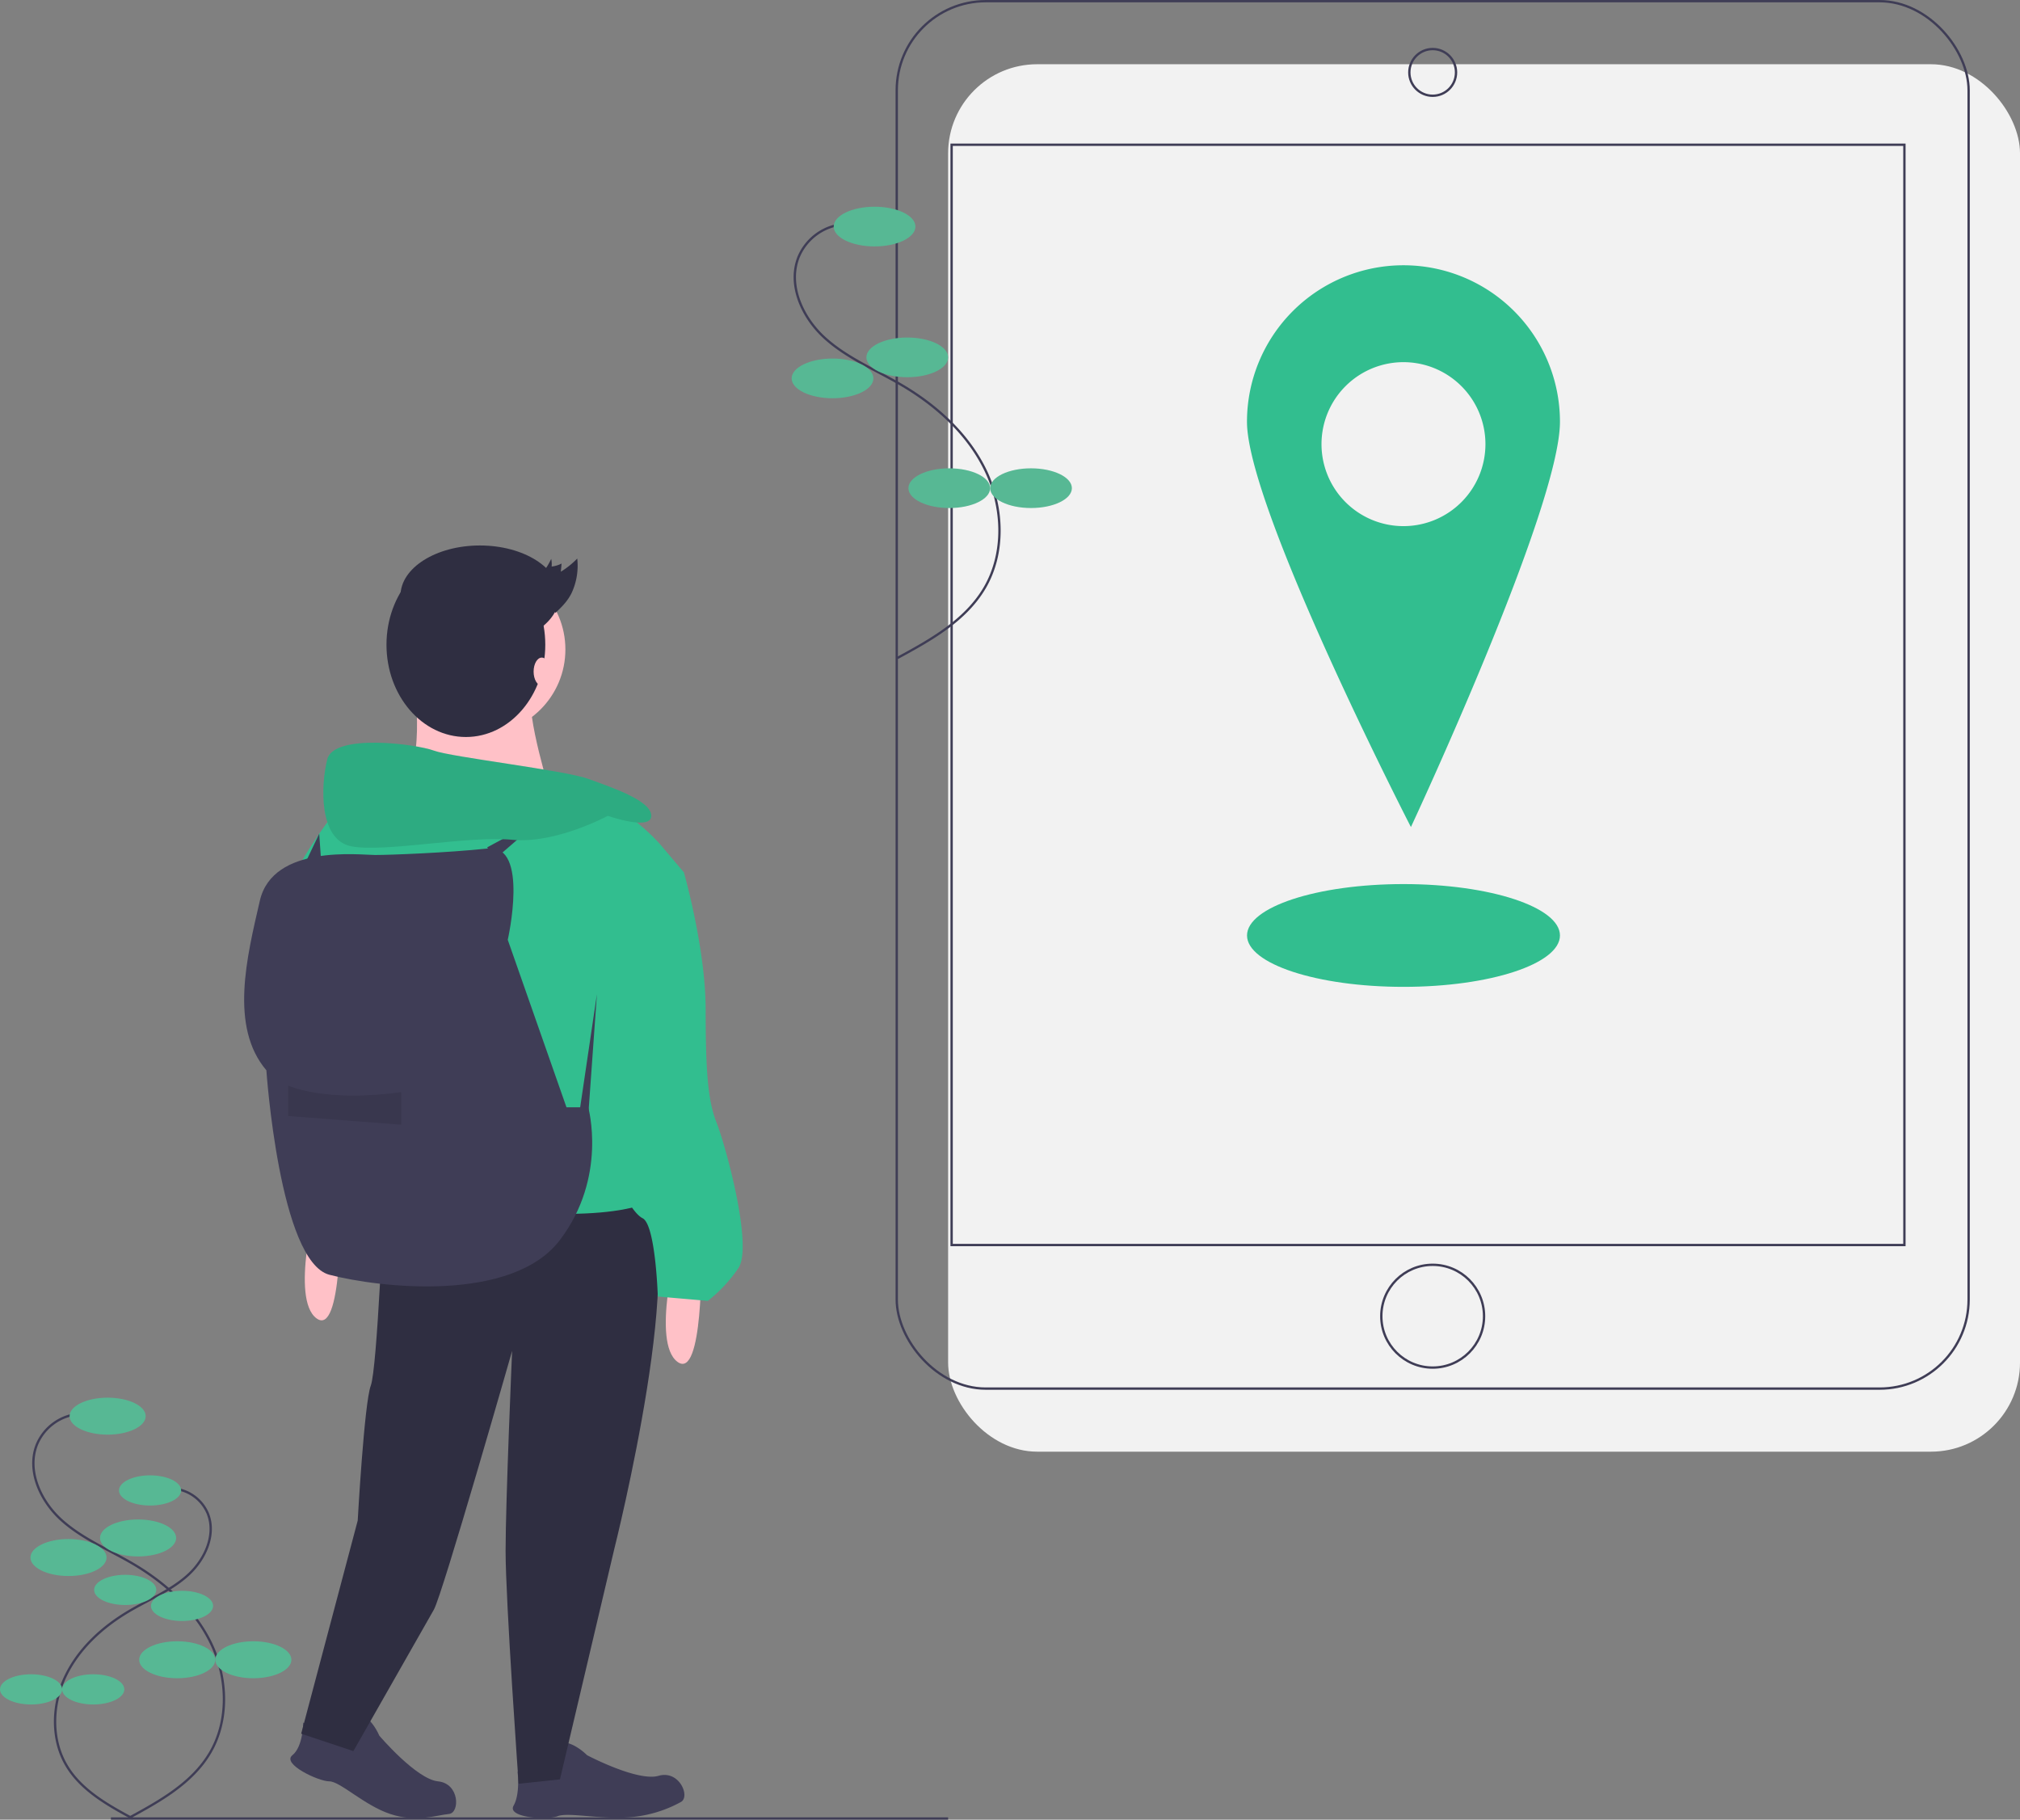 <svg id="ba9aa534-a335-424f-8f2e-8246f5cf478e" data-name="Layer 1" xmlns="http://www.w3.org/2000/svg" width="865" height="779.064" viewBox="0 0 865 779.064"><rect x="0" y="0" width="865" height="779.064" fill="#808080" stroke="none"/><title>traveling</title><rect x="406" y="27.5" width="459" height="594" rx="38.142" fill="#f2f2f2"/><rect x="384" y="0.5" width="459" height="594" rx="38.142" fill="none" stroke="#3f3d56" stroke-miterlimit="10"/><rect x="407.5" y="61.971" width="408" height="471.059" fill="none" stroke="#3f3d56" stroke-miterlimit="10"/><circle cx="613.5" cy="31" r="10" fill="none" stroke="#3f3d56" stroke-miterlimit="10"/><circle cx="613.5" cy="563.5" r="22" fill="none" stroke="#3f3d56" stroke-miterlimit="10"/><path d="M768.49,174.035a67.01,67.01,0,0,0-67.01,67.01c0,37.008,70.201,173.507,70.201,173.507S835.5,278.053,835.5,241.045A67.01,67.01,0,0,0,768.49,174.035Zm0,111.683a35.1,35.1,0,1,1,35.1-35.1A35.1,35.1,0,0,1,768.49,285.718Z" transform="translate(-167.5 -60.468)" fill="#32be8f"/><ellipse cx="601" cy="400.5" rx="67" ry="22" fill="#32be8f"/><path d="M529.381,156.425a22.982,22.982,0,0,0-19.81,13.851c-4.954,11.974,1.425,26.039,10.999,34.77s21.874,13.722,33.048,20.282c15.01,8.811,28.497,21.043,36.007,36.744s8.309,35.15-.519,50.15c-8.194,13.922-23.093,22.255-37.302,29.94" transform="translate(-167.5 -60.468)" fill="none" stroke="#3f3d56" stroke-miterlimit="10"/><ellipse cx="374.5" cy="97" rx="17.5" ry="8.5" fill="#57b894"/><ellipse cx="388.5" cy="153" rx="17.5" ry="8.5" fill="#57b894"/><ellipse cx="356.5" cy="162" rx="17.5" ry="8.5" fill="#57b894"/><ellipse cx="406.5" cy="209" rx="17.5" ry="8.5" fill="#57b894"/><ellipse cx="441.5" cy="209" rx="17.5" ry="8.5" fill="#57b894"/><line x1="47.491" y1="778.564" x2="406" y2="778.564" fill="none" stroke="#3f3d56" stroke-miterlimit="10"/><path d="M201.843,665.791a21.401,21.401,0,0,0-18.447,12.898c-4.613,11.15,1.326,24.247,10.242,32.378s20.369,12.778,30.774,18.887c13.977,8.205,26.536,19.595,33.529,34.216s7.737,32.732-.483,46.699c-7.63,12.964-21.504,20.724-34.736,27.88" transform="translate(-167.5 -60.468)" fill="none" stroke="#3f3d56" stroke-miterlimit="10"/><ellipse cx="46.094" cy="606.294" rx="16.296" ry="7.915" fill="#57b894"/><ellipse cx="59.131" cy="658.44" rx="16.296" ry="7.915" fill="#57b894"/><ellipse cx="29.333" cy="666.821" rx="16.296" ry="7.915" fill="#57b894"/><ellipse cx="75.892" cy="710.587" rx="16.296" ry="7.915" fill="#57b894"/><ellipse cx="108.484" cy="710.587" rx="16.296" ry="7.915" fill="#57b894"/><path d="M241.357,697.77a17.477,17.477,0,0,1,15.065,10.533c3.767,9.106-1.083,19.802-8.364,26.442s-16.634,10.435-25.132,15.424c-11.414,6.701-21.671,16.003-27.382,27.943s-6.319,26.731.395,38.138c6.231,10.588,17.561,16.924,28.367,22.768" transform="translate(-167.5 -60.468)" fill="none" stroke="#3f3d56" stroke-miterlimit="10"/><ellipse cx="64.26" cy="638.095" rx="13.308" ry="6.464" fill="#57b894"/><ellipse cx="53.613" cy="680.681" rx="13.308" ry="6.464" fill="#57b894"/><ellipse cx="77.949" cy="687.526" rx="13.308" ry="6.464" fill="#57b894"/><ellipse cx="39.925" cy="723.268" rx="13.308" ry="6.464" fill="#57b894"/><ellipse cx="13.308" cy="723.268" rx="13.308" ry="6.464" fill="#57b894"/><path d="M297.346,797.972s9.312,4.656,15.83,5.587,10.185-5.662,8.817-7.953,4.22-.428,7.944,7.953c0,0,15.83,18.624,25.142,19.555s9.385,13.538,4.656,13.968c-5.122.466-13.968,3.725-25.142,0s-21.417-13.968-26.073-13.968-20.486-7.45-15.83-11.174S297.346,797.972,297.346,797.972Z" transform="translate(-167.5 -60.468)" fill="#3f3d56"/><path d="M389.124,819.011a51.713,51.713,0,0,0,14.208-.872c6.398-1.555,7.355-9.038,5.235-10.657s3.759-1.964,10.329,4.436c0,0,21.612,11.417,30.605,8.826s13.739,9.087,9.508,11.242a53.949,53.949,0,0,1-23.325,6.581c-11.759.689-25.093-2.269-29.416-.541s-21.788.687-18.847-4.5S389.124,819.011,389.124,819.011Z" transform="translate(-167.5 -60.468)" fill="#3f3d56"/><circle cx="205.794" cy="278.048" r="36.317" fill="#ffc1c7"/><path d="M344.892,352.95s5.587,39.11-7.45,44.697,66.115,3.725,66.115,3.725-11.174-35.385-8.381-44.697S344.892,352.95,344.892,352.95Z" transform="translate(-167.5 -60.468)" fill="#ffc1c7"/><path d="M331.856,575.505s-2.794,70.771-5.587,78.22-5.587,57.734-5.587,57.734l-24.211,91.257,22.349,7.45S349.548,756.156,353.273,749.638s33.523-110.812,33.523-110.812-2.794,64.252-2.794,85.67,5.587,99.638,5.587,99.638l17.693-1.862,23.28-98.706s33.523-133.161,11.174-148.06S331.856,575.505,331.856,575.505Z" transform="translate(-167.5 -60.468)" fill="#2f2e41"/><path d="M467.81,597.853s.931,54.009-10.243,45.628,0-50.284,0-50.284Z" transform="translate(-167.5 -60.468)" fill="#ffc1c7"/><path d="M313.232,579.229s.931,54.009-10.243,45.628,0-50.284,0-50.284Z" transform="translate(-167.5 -60.468)" fill="#ffc1c7"/><path d="M450.117,421.858s-18.624-21.417-34.454-18.624-102.431,1.862-102.431,1.862-28.867,36.317-21.417,43.766,31.661,139.679,31.661,139.679,64.252-8.381,86.601-8.381,31.661-3.725,31.661-3.725-29.798-59.596-15.83-86.601S460.36,433.963,460.36,433.963Z" transform="translate(-167.5 -60.468)" fill="#32be8f"/><path d="M444.53,428.376l15.83,5.587S469.672,466.555,469.672,492.628s.931,39.11,4.656,48.422,15.83,53.078,9.312,62.39a62.096,62.096,0,0,1-13.037,13.968l-21.417-1.862s-.931-30.729-6.518-33.523-13.037-20.486-13.037-20.486-17.693-56.803-6.518-75.427S444.53,428.376,444.53,428.376Z" transform="translate(-167.5 -60.468)" fill="#32be8f"/><path d="M384.933,462.83s9.312-40.972-8.381-39.11-41.904,2.794-48.422,2.794-43.766-4.656-49.353,19.555-13.037,54.009,2.794,72.633c0,0,5.587,81.945,27.005,87.532s78.22,12.106,98.706-14.899,12.106-56.803,12.106-56.803H410.076Z" transform="translate(-167.5 -60.468)" fill="#3f3d56"/><polygon points="248.163 475.927 255.612 425.642 251.888 477.789 248.163 475.927" fill="#3f3d56"/><path d="M290.883,525.22s15.83,7.45,48.422,2.794v13.968l-48.422-3.725Z" transform="translate(-167.5 -60.468)" opacity="0.1"/><polygon points="208.587 362.787 232.798 349.75 212.312 367.443 208.587 362.787" fill="#3f3d56"/><path d="M427.768,409.752s18.624,6.518,18.624,0-16.761-12.105-27.005-15.83-58.665-9.312-66.115-12.106-42.835-7.45-45.628,3.725-3.725,34.454,10.243,37.248,50.284-4.656,68.908-2.794S427.768,409.752,427.768,409.752Z" transform="translate(-167.5 -60.468)" fill="#32be8f"/><path d="M427.768,409.752s18.624,6.518,18.624,0-16.761-12.105-27.005-15.83-58.665-9.312-66.115-12.106-42.835-7.45-45.628,3.725-3.725,34.454,10.243,37.248,50.284-4.656,68.908-2.794S427.768,409.752,427.768,409.752Z" transform="translate(-167.5 -60.468)" opacity="0.1"/><polygon points="130.367 370.236 136.696 356.942 137.817 373.03 130.367 370.236" fill="#3f3d56"/><ellipse cx="199.5" cy="276.032" rx="34" ry="39.5" fill="#2f2e41"/><ellipse cx="205.5" cy="255.032" rx="34" ry="21.5" fill="#2f2e41"/><ellipse cx="232" cy="287.532" rx="3.5" ry="6" fill="#ffc1c7"/><path d="M394.618,310.086c3.577-1.958,6.632-5.497,8.92-10.332a10.901,10.901,0,0,1,.179,3.27,12.384,12.384,0,0,0,4.258-1.284l-.319,3.486a35.955,35.955,0,0,0,7.029-5.628,27.674,27.674,0,0,1-2.462,14.858c-1.855,3.663-4.376,6.046-6.871,8.393" transform="translate(-167.5 -60.468)" fill="#2f2e41"/></svg>